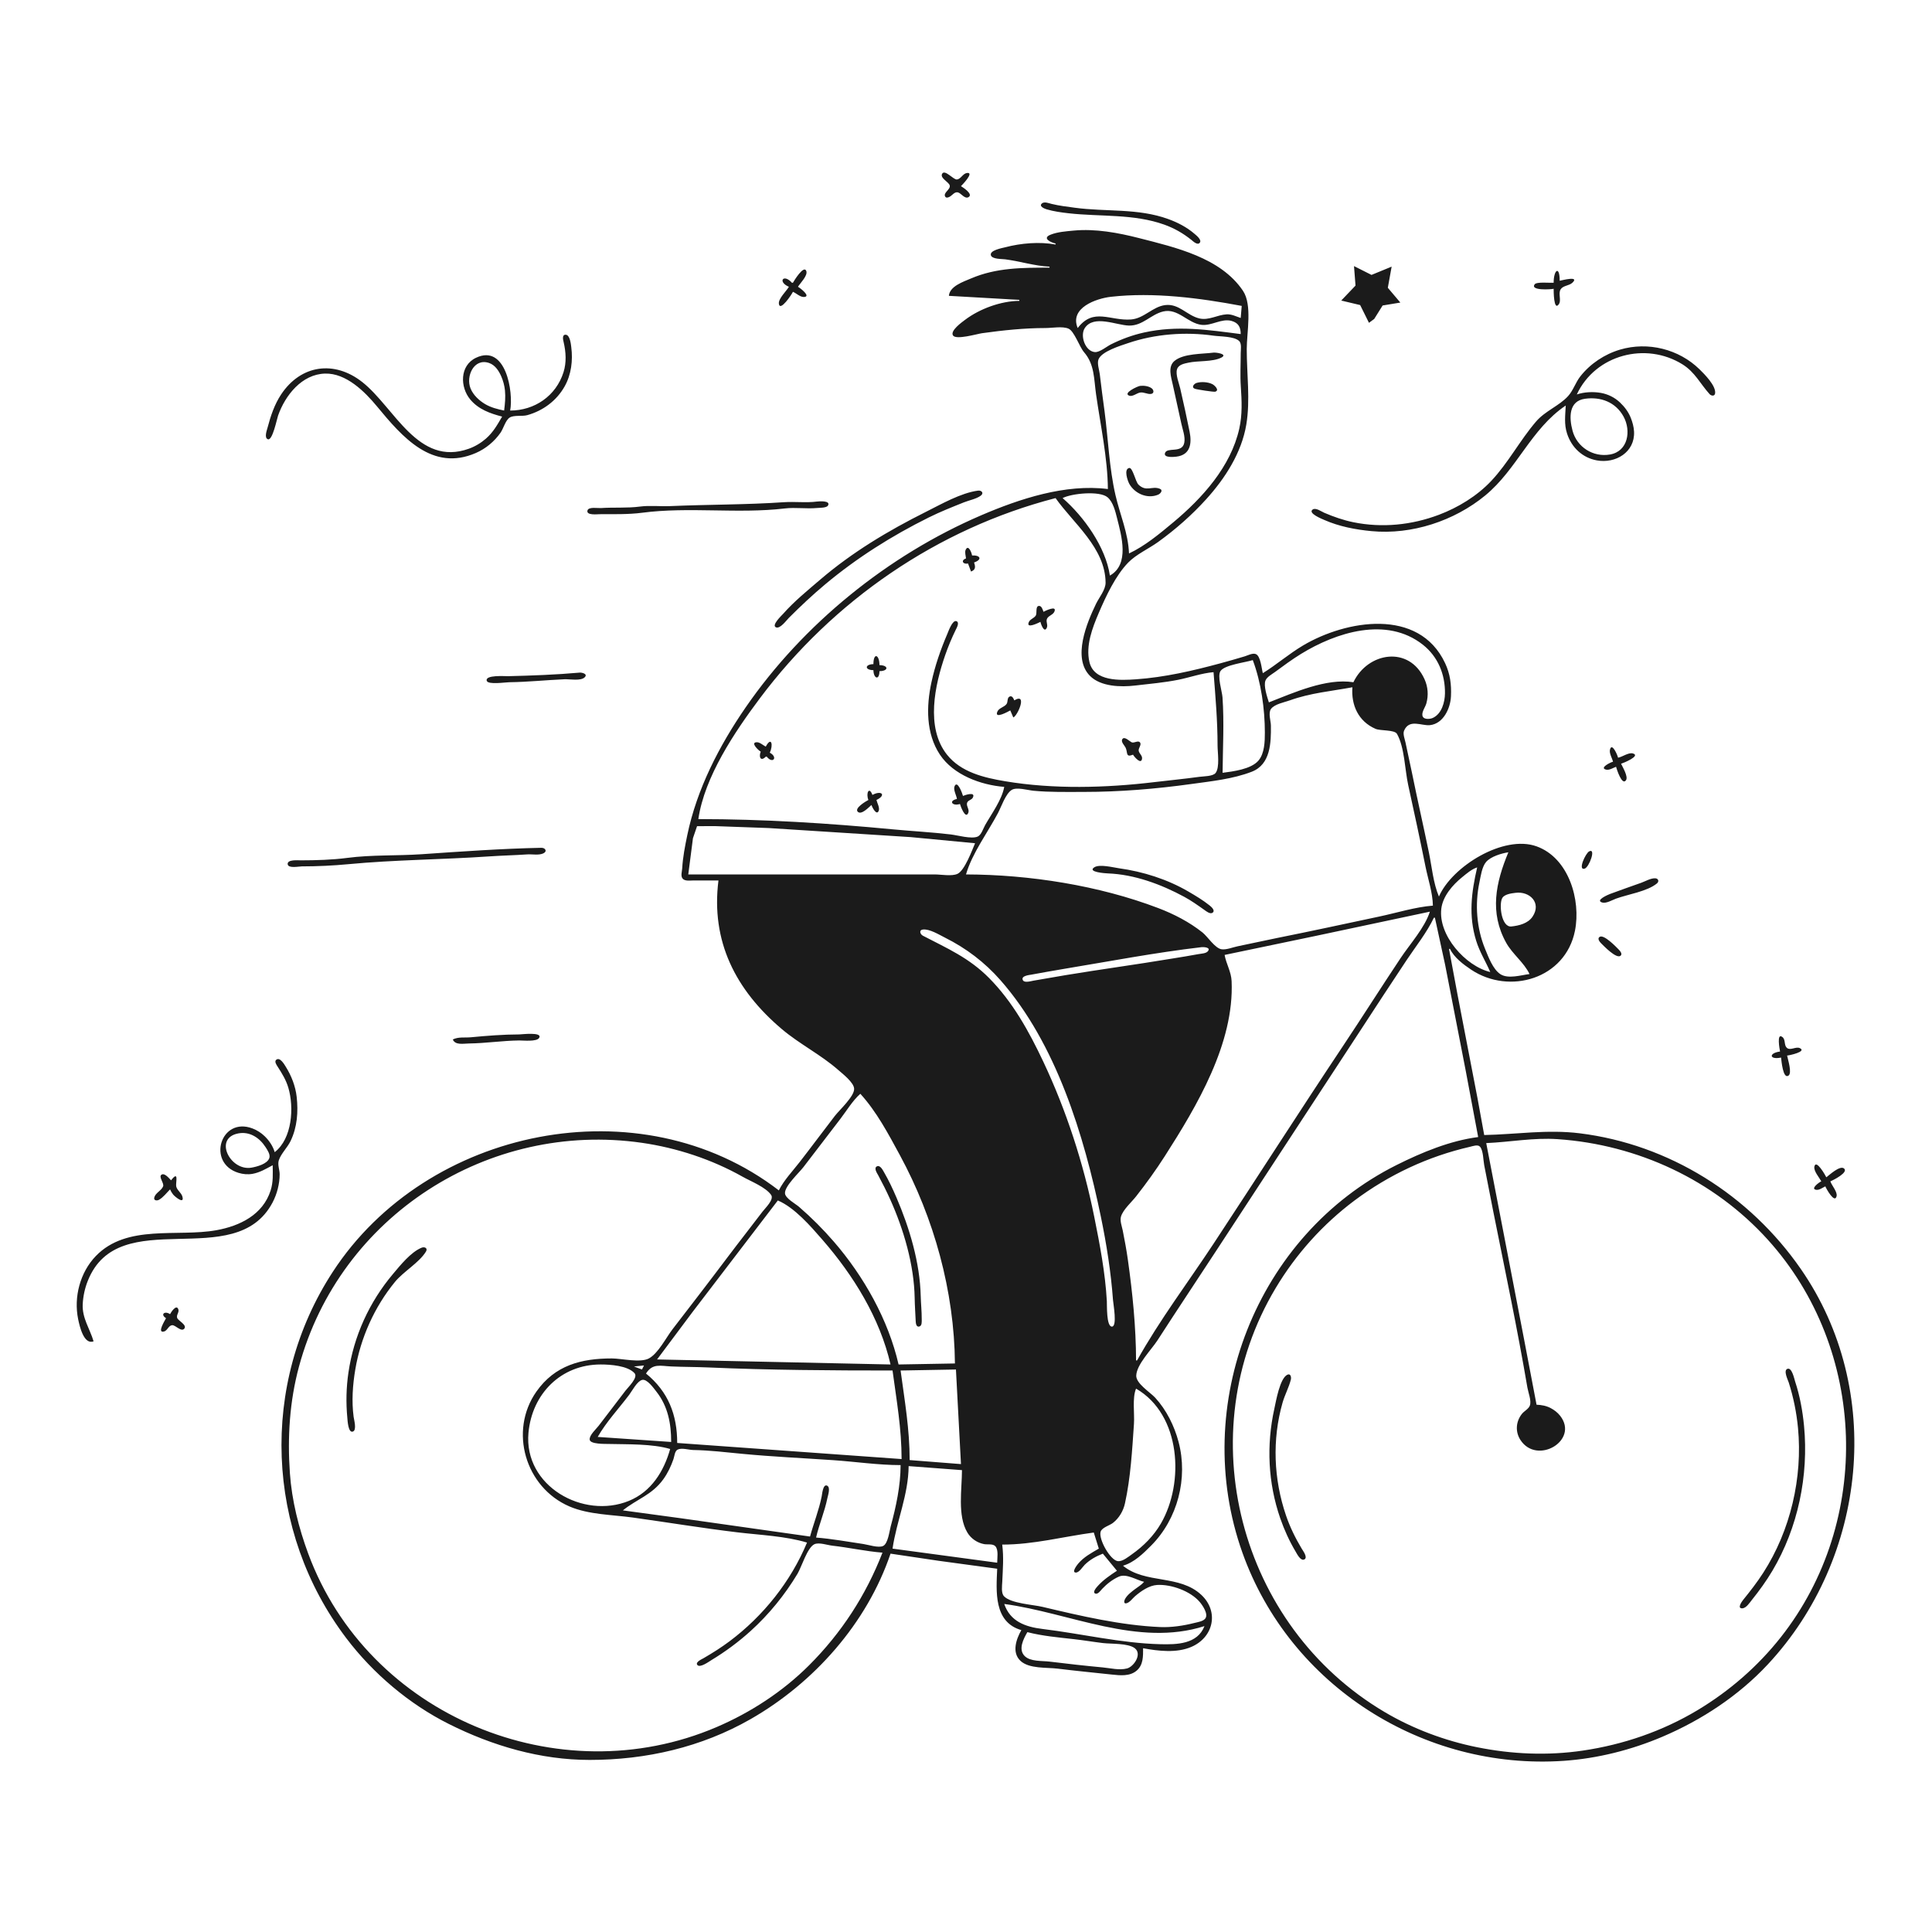 

<svg
   version="1.1"
   id="svg1974"
   width="1920"
   height="1920"
   viewBox="0 0 1920 1920"
   xmlns="http://www.w3.org/2000/svg"
  >
  <defs
     id="defs1978" />
  <g
     id="g1980">
    <path
       style="fill:#1b1b1b;stroke:none"
       d="m 955,185 c 1.17,-1.171 13.791,-14.131 5.926,-13.079 -4.099,0.548 -5.878,5.899 -9.926,6.449 -3.366,0.456 -11.997,-10.327 -14.673,-5.747 -2.507,4.291 6.477,8.144 7.466,11.547 1.205,4.146 -6.782,7.253 -4.466,11.207 1.034,1.765 3.387,0.774 4.688,0.002 2.47,-1.465 4.721,-4.989 7.985,-4.176 3.195,0.796 6.81,6.95 10.573,4.661 C 967.43,192.909 957.021,186.265 955,185 m 80.62,17.038 c -3.69,2.865 2.35,5.344 4.38,5.947 7.1,2.104 14.67,3.141 22,3.965 31.64,3.554 64.49,0.362 95,11.268 10.07,3.6 18.64,8.537 27,15.202 1.72,1.375 5.94,5.559 8.25,2.918 2.52,-2.888 -3.46,-7.49 -5.25,-9.038 -7.57,-6.525 -16.65,-11.211 -26,-14.605 -30.29,-10.993 -61.81,-7.026 -93,-11.271 -7.74,-1.054 -15.39,-1.934 -23,-3.798 -2.56,-0.629 -6.97,-2.457 -9.38,-0.588 M 1049,242 v 1 c -15.89,-2.951 -34.43,-1.365 -50,2.734 -3.078,0.811 -15.815,2.953 -14.248,8.007 1.216,3.925 10.999,3.554 14.248,3.977 14.52,1.891 29.46,6.648 44,7.282 v 1 c -26.81,0 -52.852,-0.041 -78,10.72 -7.698,3.294 -21.265,7.731 -22,17.28 l 70,4 v 1 c -18.352,0.152 -39.425,7.864 -54,18.9 -3.023,2.289 -15.004,10.783 -11.914,15.497 3.042,4.638 23.993,-1.581 28.914,-2.267 20.772,-2.894 42.04,-5.13 63,-5.13 6.48,0 16.85,-1.976 22.86,0.603 5.75,2.472 10.93,18.208 15.43,23.397 10.58,12.192 9.76,26.481 11.98,42 4.36,30.511 11.48,63.202 11.73,94 -42.2,-5.334 -87.69,9.697 -126,26.15 -92.474,39.714 -176.835,107.948 -233.974,190.85 -26.314,38.178 -48.554,81.28 -58.023,127 -2.25,10.865 -4.422,21.908 -5.039,33 -0.173,3.111 -1.858,7.848 0.643,10.397 2.391,2.436 7.318,1.603 10.393,1.603 h 25 c -7.64,60.406 16.943,108.782 63,147.73 17.677,14.94 38.639,25.33 56,40.56 4.336,3.8 15.58,12.46 15.833,18.71 0.307,7.55 -14.671,21.15 -19.182,27 -11.768,15.27 -23.237,30.78 -35.075,46 -6.904,8.88 -15.559,17.93 -20.576,28 -137.927,-106.02 -349.982,-62.25 -443.305,81 -72.808,111.76 -66.96,257.82 13.435,364 26.552,35.07 62.488,65.51 101.87,85.25 43.485,21.8 91.044,35.75 140,35.75 56.023,0 111.057,-12.57 160,-40.58 62.873,-35.98 115.59,-95.22 139,-164.42 l 48,7.13 58,7.87 c -0.966,22.5 -3.625,53.02 24,61 -5.11,8.97 -9.76,22.29 -0.79,30.61 8.57,7.94 25.89,6.33 36.79,7.67 17.97,2.21 36,3.96 54,5.89 8.24,0.88 17.84,1.93 24.67,-3.96 6.61,-5.7 6.33,-14.28 6.33,-22.21 15.25,2.83 33.33,4.99 48,-1.34 21.96,-9.48 27.64,-34.91 9.99,-51.57 -21.81,-20.58 -55.58,-10.68 -77.99,-29.09 11.1,-3.2 20.05,-12.02 28,-20 26.39,-26.51 36.81,-66.91 27.27,-103 -4.22,-15.93 -12.07,-31.84 -23.27,-44 -5,-5.42 -19.14,-14.09 -18.81,-22 0.47,-11.13 15.23,-25.86 21.12,-35 19.21,-29.82 38.95,-59.29 58.35,-89 47.47,-72.72 95.21,-145.28 142.68,-218 15.48,-23.71 30.95,-47.441 46.66,-71 9.01,-13.512 20.06,-27.334 27,-42 h 1 l 10.2,47 20.6,106 12.2,65 c -27.97,3.61 -55.97,15.24 -81,27.75 -139.65,69.83 -205.39,239.05 -153.31,385.25 47.21,132.51 180.14,216.44 319.31,206.91 33.54,-2.3 67.1,-10.77 98,-23.91 39.1,-16.63 75.84,-40.8 104.91,-72 98.57,-105.82 116.25,-272.49 32.65,-393 -50.86,-73.33 -130.65,-123.65 -219.56,-134.72 -32.46,-4.03 -62.81,1.06 -95,1.72 l -6.75,-37 -19.86,-103 -8.39,-45 h 1 c 3.97,8.51 13.32,15.519 21,20.645 38.09,25.406 93.68,9.121 103.19,-38.645 6.09,-30.568 -6.16,-72.418 -38.19,-83.91 -32.86,-11.79 -84.17,20.178 -97,49.91 -5.66,-13.335 -7.07,-29.814 -10,-44 -5.46,-26.361 -11.44,-52.619 -16.8,-79 -2.04,-10.018 -4.36,-19.982 -6.4,-30 -0.66,-3.271 -2.83,-8.559 -1.47,-11.787 5.11,-12.139 17.38,-4.695 25.67,-5.553 13.37,-1.384 20.42,-16.68 20.96,-28.66 0.53,-11.77 -0.79,-22.242 -5.85,-33 -26.08,-55.469 -98.65,-42.723 -141.11,-17.548 -13.99,8.294 -26.26,18.992 -40,27.548 -1.26,-4.474 -2.18,-17.474 -7.23,-19.073 -3.27,-1.036 -7.69,1.424 -10.77,2.353 -7.97,2.402 -15.96,4.695 -24,6.871 -27.53,7.456 -55.51,13.941 -84,15.938 -15.47,1.085 -41.7,2.469 -46.32,-17.089 -3.87,-16.404 2.93,-34.094 9.32,-49 7.06,-16.464 16.6,-36.935 29.18,-49.896 8,-8.234 20.47,-13.776 29.82,-20.528 17.28,-12.479 33.52,-26.757 47.83,-42.576 18.74,-20.725 35.03,-46.023 39.73,-74 4.09,-24.311 0.44,-50.391 0.44,-75 0,-16.656 5.68,-43.971 -3.75,-58 -22.17,-32.987 -67.1,-43.12 -103.25,-52.37 -20.79,-5.321 -43.46,-9.511 -65,-7.46 -7.43,0.707 -16,1.295 -22.98,4.09 -8.8,3.524 0.37,7.772 4.98,8.74 m 334,23 -20,8.215 -17.4,-8.758 1.5,19.369 -14.18,14.871 18.8,4.482 8.75,17.645 5.21,-3.843 8.36,-13.378 17.61,-2.906 L 1379.2,285.985 1383,265 m -595,16 h -1 c -8.439,-9.465 -14.482,-0.879 -3,4 -2.423,4.253 -10.613,11.803 -9.967,16.847 1.084,8.453 13.019,-9.593 13.967,-11.847 3.297,1.386 7.184,5.255 10.851,5.147 7.804,-0.228 -4.016,-9.232 -5.851,-10.147 2.229,-3.611 9.946,-11.106 8.288,-15.663 C 798.946,262.901 789.115,278.998 788,281 m 756,0 c -3.64,0.288 -16.97,-1.163 -18.91,1.585 -4.59,6.479 16.41,5.009 18.91,4.415 0,1.897 0.01,22.152 4.98,15.573 3.12,-4.139 -0.83,-10.823 2.05,-15.154 2.46,-3.708 8.34,-3.425 11.52,-6.387 7.8,-7.271 -10.7,-2.35 -12.55,-2.032 0,-15.436 -6,-10.947 -6,2 m -310,23 -1,12 c -4.55,-1.515 -9.07,-3.9 -14,-3.62 -9.14,0.517 -17.69,6.236 -27,4.091 -12.32,-2.84 -20.29,-14.976 -34,-13.286 -12.58,1.551 -21.06,13.31 -34,14.297 -20.8,1.587 -37.25,-12.141 -53,8.518 -8.43,-20.09 18.53,-29.42 33,-31.05 42.47,-4.784 88.19,1.172 130,9.05 m -1,28 c -32.82,-4.238 -63.05,-8.854 -96,-1.576 -11.53,2.546 -22.46,6.551 -33,11.823 -4.14,2.071 -11.31,8.094 -16,7.65 -9.71,-0.918 -14.81,-16.397 -9.99,-23.803 8.92,-13.702 31.46,-2.82 43.99,-2.549 13.59,0.293 21.71,-11.094 34,-14.013 14.62,-3.471 24.32,11.645 38,13.284 10.18,1.218 20.03,-6.729 30,-3.869 6.94,1.99 8.98,6.406 9,13.053 m -726,76 c 3.439,-18.526 -4.366,-66.573 -34,-52.427 -16.286,7.774 -15.906,29.161 -5.671,41.423 8.193,9.817 19.736,13.908 31.671,17.004 -4.732,8.108 -8.805,15.483 -16,21.816 -4.89,4.303 -10.861,7.891 -17,10.094 -50.668,18.18 -73.912,-40.958 -106,-66.241 -27.596,-21.744 -60.938,-17.371 -80.644,12.331 -6.61,9.963 -10.456,21.513 -13.472,33 -0.682,2.599 -3.585,10.184 0.377,11.539 4.544,1.553 8.873,-20.087 10.084,-23.539 7.044,-20.083 23.575,-41.097 46.655,-41.741 21.003,-0.586 39.527,17.948 51.75,32.741 24.968,30.215 54.833,65.08 98.25,46.124 9.799,-4.278 18.316,-11.39 24.43,-20.124 2.839,-4.055 4.901,-12.27 8.988,-14.972 4.214,-2.786 12.558,-1.047 17.582,-2.456 15.645,-4.389 29.062,-14.271 37.124,-28.572 6.59,-11.689 8.308,-25.789 6.587,-39 -0.402,-3.086 -1.269,-12.364 -5.696,-12.364 -3.739,0 -2.366,5.28 -1.884,7.364 2.291,9.905 2.965,20.169 -0.16,30 -7.468,23.498 -28.762,37.997 -52.971,38 m 615,142 c -0.89,-20.658 -8.94,-38.369 -13.47,-58 -6.18,-26.773 -7.26,-55.742 -10.81,-83 -1.61,-12.329 -3.38,-24.644 -4.77,-37 -0.47,-4.192 -2.84,-10.748 -1.31,-14.79 3.04,-8.013 21.92,-13.672 29.36,-16.207 26.84,-9.142 56.97,-11.437 85,-7.424 6.57,0.941 20.39,0.518 25.4,5.278 2.75,2.613 1.6,8.726 1.6,12.143 0,10.931 -0.66,22.095 0.09,33 0.97,14.186 1.62,27.973 -1.52,42 -8.45,37.785 -36.71,68.987 -65.57,93.08 -13.39,11.179 -28.11,23.493 -44,30.92 m 434,-147 c -0.42,9.753 -1.79,18.434 1.36,28 4.52,13.73 15.2,23.932 29.64,26.536 18.49,3.332 37.83,-8.065 36.9,-28.536 -0.22,-4.727 -1.58,-9.637 -3.35,-14 -2.37,-5.815 -6.03,-10.639 -10.55,-14.957 -5.22,-4.978 -11.89,-8.297 -19,-9.579 -7.63,-1.375 -16.68,-0.943 -24,1.536 18.55,-39.681 68.66,-52.536 105,-29.934 12.44,7.738 17.68,19.337 26.96,29.601 1.69,1.861 5.14,2.354 5.51,-0.896 0.86,-7.515 -10.68,-19.021 -15.48,-23.732 -20.56,-20.145 -51.4,-27.767 -78.99,-19.6 -15.38,4.554 -29.55,13.952 -39.48,26.561 -4.7,5.963 -7.13,14.106 -12.16,19.61 -8.97,9.827 -22.8,14.731 -31.93,25.39 -16.06,18.748 -27.54,40.981 -44.52,58.996 -14.06,14.917 -32.83,26.375 -51.91,33.579 -27.14,10.242 -56.52,13.228 -85,7.421 -10.02,-2.043 -19.61,-5.405 -29,-9.423 -2.74,-1.174 -8.37,-5.287 -11.38,-3.293 -5.52,3.66 9.43,9.548 11.38,10.411 14.77,6.533 31.01,9.618 47,11.139 39.94,3.801 82.24,-10.123 113,-35.445 31.64,-26.05 45.43,-66.059 80,-89.385 m -350,-52.576 c -11.14,1.463 -29.74,0.726 -38.79,8.225 -6.9,5.727 -3.4,15.993 -1.79,23.351 2.86,13.001 5.79,25.984 8.58,39 1.25,5.834 4.07,12.986 2.91,18.996 -2.11,10.912 -17.12,3.915 -19.16,10.263 -1.58,4.926 8.9,3.843 11.25,3.557 14.16,-1.724 15.5,-13.289 13.2,-24.816 -2.87,-14.37 -6.04,-28.718 -9.32,-43 -1.19,-5.168 -4.81,-13.779 -3.19,-18.981 1.48,-4.735 7.13,-5.671 11.31,-6.595 9.54,-2.108 24.13,-0.652 32.68,-5.023 7.01,-3.586 -5.36,-5.281 -7.68,-4.977 M 501,408 c -6.533,-1.348 -13.225,-3.012 -19,-6.478 -5.967,-3.582 -11.729,-8.963 -14.387,-15.522 -4.832,-11.929 3.279,-30.409 18.387,-25.297 6.006,2.032 9.71,7.768 12.124,13.297 1.92,4.396 3.227,9.221 3.705,14 0.67,6.69 0.008,13.377 -0.829,20 m 688.06,-27.427 c -2.37,0.744 -5.42,4.254 -1.74,5.735 1.87,0.751 18.95,3.387 20.36,2.945 4.65,-1.457 -0.79,-6.414 -2.7,-7.414 -4.32,-2.259 -11.24,-2.737 -15.92,-1.266 m -56.06,2.906 c -2.41,0.282 -17.71,7.365 -10.66,9.785 3.24,1.113 7.46,-2.634 10.66,-3.162 3.82,-0.631 7.21,1.844 10.85,1.371 3.25,-0.422 2.89,-3.79 0.83,-5.465 -2.93,-2.375 -8.07,-2.951 -11.68,-2.529 m 442,12.821 c 15.79,-2.256 30.62,3.317 38.48,17.7 7.63,13.942 4.65,34.487 -13.48,37.671 -16.75,2.942 -32.87,-7.35 -37.24,-23.671 -3.53,-13.162 -3.76,-29.414 12.24,-31.7 m -452.78,68.76 c -5.79,1.08 -1.47,13.1 0.15,15.94 5.48,9.626 17.96,15.059 28.57,10.597 2.2,-0.924 5.36,-4.411 1.62,-5.901 -7.68,-3.057 -13.41,3.495 -21.23,-4.164 -2.84,-2.786 -5.71,-17.106 -9.11,-16.472 m -150.239,22.516 c -17.13,2.247 -36.69,13.531 -51.981,21.177 -37.385,18.693 -73.138,40.097 -105,67.378 -12.492,10.696 -25.825,21.523 -36.714,33.869 -1.502,1.702 -12.195,11.651 -6.949,13.503 4.117,1.454 10.212,-7.052 12.663,-9.503 11.59,-11.59 23.42,-22.727 36,-33.246 31.546,-26.38 66.214,-48.244 103,-66.506 11.366,-5.643 23.225,-10.338 35,-15.048 5.107,-2.043 12.264,-3.343 16.677,-6.616 3.43,-2.543 0.799,-5.466 -2.696,-5.008 M 1103,572 c -4.18,-28.328 -25.9,-58.752 -47,-77 8.69,-4.618 36.95,-7.592 44.81,-0.686 5.45,4.785 7.62,13.927 9.32,20.686 4.36,17.35 12.69,45.834 -7.13,57 m -54,-77 c 17.71,25.146 49.4,49.418 49.72,84 0.07,7.063 -6.46,14.804 -9.46,21 -9.01,18.61 -23.88,53.771 -6.05,71.699 10.71,10.765 30.71,11.248 44.79,9.587 14.43,-1.703 28.68,-2.87 43,-5.735 11.53,-2.306 23.3,-6.596 35,-7.551 1.94,24.547 4,48.297 4,73 0,6.674 2.39,21.768 -2.03,27.258 -2.67,3.319 -12.01,3.198 -15.97,3.742 -14.99,2.06 -30,3.491 -45,5.286 -48.1,5.752 -100.09,7.165 -148,-0.872 -21.077,-3.536 -43.922,-8.902 -57.88,-26.418 -21.475,-26.951 -12.049,-69.411 -1.776,-98.996 2.955,-8.509 6.458,-16.911 10.408,-25 0.903,-1.85 4.098,-7.316 0.814,-8.654 -4.006,-1.633 -8.048,10.106 -9.139,12.654 -6.631,15.496 -12.193,31.503 -15.765,48 -5.165,23.856 -5.611,50.892 8.443,72 13.428,20.167 40.569,30.143 63.895,32 -2.273,12.748 -12.623,26.766 -19,38 -1.842,3.246 -3.756,9.786 -7.39,11.382 -6.135,2.694 -19.974,-1.311 -26.61,-2.096 -19.254,-2.28 -38.704,-3.279 -58,-5.116 C 823.306,818.104 757.989,814 694,814 700.218,771.74 730.13,727.381 755.127,694 827.95,596.751 931.626,525.366 1049,495 m -237,3.424 c -10.931,1.435 -22.026,-0.086 -33,0.665 -37.548,2.572 -75.398,2.225 -113,3.872 -9.947,0.435 -20.111,-0.835 -30,0.463 -12.788,1.679 -26.118,0.604 -39,1.487 -2.92,0.199 -12.094,-1.466 -13.168,2.348 -1.443,5.124 9.683,3.752 12.168,3.74 13.517,-0.065 28.597,0.336 42,-1.423 46.734,-6.136 95.172,1.235 142,-4.29 10.585,-1.249 21.397,0.553 32,-0.456 2.48,-0.236 9.411,-10e-4 10.824,-2.414 3.018,-5.156 -8.869,-4.248 -10.824,-3.992 M 960,555 c -5.41,1.798 -3.105,6.162 2,5 l 3,8 c 4.622,-1.785 4.521,-4.671 3,-9 8.593,-3.039 6.111,-7.444 -2,-7 -0.205,-2.238 -3.612,-11.54 -6.358,-5.551 -1.072,2.339 0.163,6.077 0.358,8.551 m 74,63 c 0.31,2.049 3.79,11.806 6.36,5.677 1.28,-3.039 -1.45,-6.349 0.43,-9.298 1.74,-2.725 5.69,-3.434 7.03,-6.506 2.94,-6.724 -9.3,-0.704 -10.82,0.127 -0.71,-1.987 -1.84,-6.326 -4.79,-5.824 -3.36,0.572 -1.42,7.357 -2.9,9.614 -1.74,2.645 -5.66,3.516 -6.9,6.494 -3,7.151 9.99,0.463 11.59,-0.284 m 311,60 c -27,-4.298 -59.51,10.5 -84,20 -1.65,-5.214 -5.49,-16.462 -3.38,-21.7 1.46,-3.636 6.37,-6.196 9.38,-8.416 8.47,-6.245 17.03,-12.564 26,-18.073 34.81,-21.37 84.96,-37.538 121,-9.142 15.08,11.883 22.22,29.577 22,48.331 -0.11,8.871 -3.24,20.331 -12,24.424 -2.97,1.387 -9.92,2.002 -10.47,-2.649 -0.45,-3.776 3,-8.184 3.98,-11.775 2.21,-8.07 1.63,-16.349 -1.82,-24 -15.25,-33.787 -56.47,-26.879 -70.69,3 M 868,660 c -8.74,0.212 -8.795,5.896 0,6 0.099,8.368 5.886,10.586 6,1 9.189,-0.109 9.189,-5.891 0,-6 -0.008,-10.538 -5.991,-12.842 -6,-1 m 377,-4 c 8.26,21.905 12,48.691 12,72 0,8.877 -0.28,20.78 -6.39,27.895 -7.35,8.552 -24.98,10.732 -35.61,12.105 0.21,-25.047 1.64,-49.922 -0.09,-75 -0.41,-5.913 -5.48,-21.404 -1.88,-26.297 4.48,-6.083 24.72,-8.345 31.97,-10.703 m -669.004,12.444 c -23.397,2.089 -47.514,2.966 -70.996,3.541 -3.006,0.074 -23.297,-1.505 -21.248,4.64 1.34,4.022 18.444,1.416 22.248,1.371 18.307,-0.218 36.709,-2.156 55,-2.957 5.036,-0.22 16.263,2.007 20.149,-2.023 3.273,-3.395 -2.983,-4.766 -5.153,-4.572 M 1344,683 c -1.34,17.629 5.88,33.904 23,41.323 4.83,2.095 18.88,0.75 21.3,4.995 7.55,13.234 7.85,35.78 11.12,50.682 5.92,26.947 11.74,53.953 17.18,81 2.56,12.738 7.13,25.966 7.4,39 -17.63,1.403 -35.7,7.11 -53,10.789 -33.97,7.224 -67.94,14.598 -102,21.411 -13.03,2.605 -25.97,5.59 -39,8.2 -4.79,0.959 -11.03,3.626 -15.91,2.993 -6.61,-0.858 -13.92,-12.618 -19.09,-16.727 -13.11,-10.426 -28.39,-18.297 -44,-24.242 -59.03,-22.475 -127.94,-33.25 -191,-33.424 6.047,-20.993 21.579,-41.677 31.781,-61 3.295,-6.241 7.543,-19.133 13.609,-22.972 4.88,-3.092 16.1,0.278 21.61,0.802 16.6,1.58 33.33,1.17 50,1.17 35.75,0 71.57,-2.944 107,-7.87 19.79,-2.751 41.26,-4.92 60,-12.199 18.74,-7.275 19.2,-28.837 19,-45.931 -0.06,-4.589 -2.81,-12.303 0.03,-16.363 3.43,-4.92 13.61,-6.767 18.97,-8.687 20.47,-7.336 40.91,-9.035 62,-12.95 m -340,23 3,7 c 4.36,-1.683 14.36,-24.982 1,-17 -0.78,-1.766 -2.09,-5.038 -4.72,-3.744 -2.6,1.277 -1.47,5.261 -2.97,7.365 -2.275,3.19 -7.545,3.844 -9.134,7.569 -3.398,7.964 11.254,-0.317 12.824,-1.19 m 122,44 c 0.99,1.89 8.18,10.475 8.96,3.847 0.36,-3.02 -2.96,-5.01 -3.36,-7.847 -0.37,-2.565 3.12,-5.87 1.31,-8.199 -1.73,-2.227 -5.61,0.691 -7.91,0.017 -2.15,-0.63 -7.53,-6.732 -9.68,-3.195 -1.64,2.705 2.24,6.174 3.28,8.377 2.35,4.98 -0.22,10.017 7.4,7 m -365,-8 c -2.576,-1.306 -5.866,-4.418 -8.851,-4.368 -7.045,0.117 1.9,8.344 3.851,9.368 -2.126,5.144 -0.141,10.189 5,5 h 1 c 6.022,7.568 11.461,0.54 3,-4 3.581,-7.363 1.758,-16.732 -4,-6 m 842,15 c -2.23,0.399 -14.13,6.22 -6.76,7.88 3.03,0.681 7.02,-1.816 9.76,-2.88 0.6,2.183 5.89,19.189 9.88,13.377 2.44,-3.553 -3.3,-13.003 -4.88,-16.377 2.09,-0.598 19.85,-7.825 11.83,-10.212 -4.37,-1.302 -10.46,3.433 -14.83,4.212 -0.39,-2.261 -6.21,-15.935 -8.07,-7.847 -0.8,3.493 2.26,8.42 3.07,11.847 m -652,37 c -8.61,1.796 -4.707,7.418 3,5 0.449,1.894 5.549,15.859 8.304,8.677 1.229,-3.204 -1.97,-6.277 -1.322,-9.452 0.626,-3.063 4.604,-3.046 5.842,-5.624 2.984,-6.214 -8.003,-2.446 -9.824,-1.601 -0.439,-1.851 -5.492,-16.263 -8.354,-9.663 -1.486,3.426 1.822,9.114 2.354,12.663 m -88,1 c -2.324,1.187 -14.706,8.429 -10.338,11.928 3.718,2.978 10.883,-4.791 13.338,-6.928 0.529,1.776 5.173,11.23 7.293,5.663 1.126,-2.957 -1.598,-7.727 -2.293,-10.663 10.042,-4.739 5.148,-9.99 -4,-5 -3.302,-8.976 -6.682,-1.596 -4,5 m 106,43 c -2.946,7.038 -10.396,27.107 -17.39,30.397 C 945.928,871.069 935.225,869 929,869 H 875 684 l 4.651,-36 4.077,-11.972 L 711,821 l 53,1.911 141,9 64,6.089 m -431.019,4.533 c -39.609,0.813 -79.471,3.671 -118.981,6.378 -24.502,1.678 -49.647,0.467 -74,3.665 -14.785,1.941 -31.085,2.399 -46,2.424 -2.677,0.005 -13.931,-1.086 -13.079,3.981 0.714,4.245 11.096,2.021 14.079,2.019 15.069,-0.012 30.994,-0.742 46,-2.17 46.462,-4.422 93.432,-4.551 140,-7.741 12.653,-0.866 25.346,-1.133 38,-2 4.929,-0.337 11.232,1.096 15.851,-0.982 4.383,-1.971 2.104,-5.655 -1.87,-5.574 m 1041.299,3.553 c -3.56,1.819 -11.59,19.27 -4.5,17.163 4.56,-1.352 11.66,-20.819 4.5,-17.163 M 1499,847 c -12.54,30.109 -18.96,59.776 -2.14,90 6.23,11.194 17.9,19.77 23.14,31 -8.31,1.056 -21.23,5.111 -28.91,0.142 -7.45,-4.823 -11.98,-17.257 -15.23,-25.142 -8.45,-20.503 -10.22,-44.37 -5.65,-66 1.28,-6.062 2.49,-15.541 6.63,-20.366 4.64,-5.399 15.36,-8.63 22.16,-9.634 m -411.66,15.023 c -6.92,4.712 11.49,5.887 13.66,5.966 26.35,0.959 53.06,10.882 76,23.32 7.03,3.812 13.49,8.435 20,13.047 1.87,1.321 5.79,4.548 8.2,2.572 2.74,-2.254 -1.63,-5.904 -3.22,-7.179 -6.52,-5.211 -13.79,-9.539 -20.98,-13.737 -20.97,-12.242 -45.03,-19.809 -69,-23.142 -5.91,-0.822 -19.45,-4.402 -24.66,-0.847 M 1468,862 c -5.76,24.905 -8.73,47.969 -0.97,73 3.42,11.067 9.44,20.485 13.97,31 -24.5,-5.819 -51.88,-36.49 -48.64,-63 1.53,-12.454 11.31,-23.651 20.64,-31.195 4.63,-3.747 9.29,-7.913 15,-9.805 m 176.94,10.836 c -4.49,-0.184 -9.79,2.991 -13.94,4.472 -10.33,3.69 -20.73,7.274 -31,11.116 -1.47,0.55 -15.28,6.36 -7.68,8.509 3.95,1.118 10.05,-2.554 13.68,-3.88 11.72,-4.284 31.06,-7.139 40.66,-15.127 2.39,-1.982 1.41,-4.963 -1.72,-5.09 M 1506,887.289 c 14.32,-1.859 26.2,10.032 17.03,23.671 -4.55,6.763 -13.37,8.941 -21.03,9.749 -9.66,1.021 -12.37,-20.552 -9.4,-27.575 1.91,-4.494 9.17,-5.295 13.4,-5.845 M 1421,906 c -5.07,15.916 -19.73,32.089 -29,46 -19.45,29.179 -38.21,58.82 -57.67,88 -43.31,64.97 -85.35,130.81 -128.33,196 -25.23,38.26 -53.71,75.97 -76,116 h -1 c -0.09,-33.35 -3.48,-66.95 -8.13,-100 -1.37,-9.71 -3.15,-19.39 -5.07,-29 -0.83,-4.15 -3.04,-9.82 -1.77,-14 2.11,-6.98 10.48,-14.29 14.97,-20 10.07,-12.81 19.78,-26.27 28.56,-40 31.96,-49.93 69.13,-112.29 66.4,-174 -0.41,-9.319 -5.37,-17.081 -6.96,-26 L 1308,930.003 1421,906 m -503.852,17.759 c 6.568,-0.82 16.184,5.167 21.852,7.994 21.128,10.537 39.536,24.503 55.155,42.247 55.465,63 83.115,154.2 99.845,235 5.65,27.28 10.05,55.22 12.09,83 0.28,3.83 4.41,26.36 -1.09,26.36 -5.62,0 -4.81,-21.27 -5.04,-25.36 -1.56,-28.11 -7.01,-56.44 -12.56,-84 -10.63,-52.82 -27.62,-105.27 -50.62,-154 -14.09,-29.86 -30.34,-59.309 -53.784,-83 -19.961,-20.169 -41.481,-29.424 -65.848,-42.108 -2.67,-1.39 -4.168,-5.612 0,-6.133 m 672.472,7.327 c -2.51,1.748 0.14,4.926 1.53,6.324 2.76,2.78 15,15.483 19.2,12.507 2.39,-1.688 -0.28,-4.827 -1.58,-6.163 -2.74,-2.823 -14.97,-15.569 -19.15,-12.668 M 1194,941.287 c 2.08,-0.242 9.79,0.088 6.29,4.133 -1.92,2.216 -6.6,2.262 -9.29,2.777 -8.96,1.717 -18,3.057 -27,4.556 -34.94,5.822 -70.05,10.539 -105,16.327 -10.68,1.769 -21.33,3.717 -32,5.506 -2.53,0.425 -9.34,2.64 -10.65,-0.853 -1.52,-4.032 6.42,-4.751 8.65,-5.157 10.66,-1.944 21.31,-3.886 32,-5.656 45.39,-7.518 91.32,-16.309 137,-21.633 M 450,1033 c 2.381,5.92 10.582,4.06 16,4 16.66,-0.2 33.342,-2.8 50,-3 4.005,-0.04 17.466,1.45 19.824,-2.58 3.581,-6.13 -17.47,-3.42 -19.824,-3.42 -15.85,0.03 -32.223,1.33 -48,2.83 -6.245,0.59 -12.183,-0.63 -18,2.17 m 1319,12 c -11.51,1.49 -10.81,8.43 1,6 0.36,2.8 1.88,21.85 7.41,17.91 3.73,-2.65 -0.69,-16.06 -1.41,-19.91 2.08,-0.09 19.91,-3.92 12.66,-7.38 -3.91,-1.87 -9.49,2.78 -12.92,-0.31 -2.95,-2.66 -1.11,-7.99 -4.28,-10.6 -6.19,-5.08 -2.82,12.39 -2.46,14.29 M 273,1145 c -1.773,-6.03 -5.524,-11.55 -10.04,-15.91 -3.41,-3.29 -7.529,-5.93 -11.96,-7.62 -31.684,-12.12 -45.925,34.3 -14,44.09 4.538,1.39 9.314,1.82 14,0.98 7.348,-1.33 13.519,-5.09 20,-8.54 0.072,8.68 0.664,16.53 -2.029,25 -7.709,24.26 -30.626,35.37 -53.971,39.58 -38.916,7.01 -88.842,-6.34 -119.711,25.59 -15.717,16.26 -22.154,40.87 -17.623,62.83 1.442,6.99 5.63,25.67 15.334,22 -3.712,-12.62 -11.511,-23.01 -10.791,-37 0.405,-7.87 2.099,-15.69 4.995,-23 30.912,-78.03 146.399,-7.33 183.676,-78 4.41,-8.36 7.041,-18.52 7.041,-28 0,-4.47 -2.274,-9.63 -0.813,-14 2.198,-6.57 8.527,-12.57 11.634,-19 6.646,-13.76 7.762,-29.07 6.091,-44 -1.191,-10.65 -5.254,-20.94 -10.899,-30 -1.425,-2.29 -5.623,-9.6 -9.287,-6.91 -2.333,1.7 0.201,5.27 1.257,6.91 4.362,6.76 8.347,13.2 10.657,21 5.758,19.45 3.915,50.5 -13.561,64 m 582,-58 c 16.144,17.69 27.966,40.08 39.309,61 33.919,62.57 54.098,135.32 54.691,207 l -56,1 c -10.185,-44.43 -34.647,-87.75 -64.282,-122 -10.75,-12.42 -22.295,-23.97 -34.718,-34.72 -3.465,-3 -13.52,-8.38 -13.883,-13.32 -0.518,-7.07 14.014,-20.49 18.232,-25.96 12.299,-15.96 24.543,-31.98 36.767,-48 6.287,-8.24 12.125,-18.11 19.884,-25 m -618,39.33 c 11.316,-2.04 20.969,4.43 26.91,13.67 1.804,2.81 4.979,7.38 3.734,10.91 -2.073,5.86 -12.27,8.51 -17.644,9.47 -21.19,3.79 -38.197,-29.5 -13,-34.05 M 802,1533 c -16.105,38.73 -43.499,73.02 -77,98.1 -8.26,6.19 -17.075,11.74 -26,16.9 -1.64,0.95 -8.064,3.7 -6.079,6.51 2.5,3.54 11.701,-3.28 14.079,-4.71 13.876,-8.38 26.977,-18.1 39,-28.97 18.152,-16.42 33.965,-35.85 46.551,-56.83 4.022,-6.7 9.766,-26.17 16.839,-29.39 4.507,-2.05 12.837,0.9 17.61,1.44 16.69,1.88 33.261,5.63 50,6.95 -16.46,42.44 -40.812,79.82 -73,112 -26.094,26.08 -58.143,46.93 -92,61.42 -156.726,67.07 -346.037,-11.13 -405.681,-172.42 -9.419,-25.47 -16.325,-52.83 -18.229,-80 -2.502,-35.69 -0.324,-71.3 9.061,-106 40.527,-149.82 188.489,-244.24 340.849,-222.27 34.578,4.98 69.546,16.49 100,33.69 8.18,4.63 22.881,10.27 28.339,18.1 3.183,4.57 -5.876,13.06 -8.469,16.48 -11.408,15.07 -23.144,29.89 -34.497,45 -18.136,24.14 -36.593,48.08 -55.024,72 -6.35,8.24 -14.227,24 -23.439,28.97 -8.629,4.66 -27.165,0.03 -36.91,0.03 -30.243,0 -56.5,6.7 -74.958,33 -27.474,39.15 -11.014,95.24 32.958,114.13 19.089,8.2 42.554,8.15 63,11 34.648,4.83 69.266,10.55 104,14.71 22.199,2.67 47.631,3.67 69,10.16 m 725,-137 -12.39,-65 -37.61,-195 c 23.82,-1.02 46.91,-5.56 71,-3.91 79.47,5.44 155.18,40.59 208.83,99.91 98.73,109.16 103.93,279.59 12.96,395 -22.88,29.03 -51.09,53.53 -82.79,72.55 -34.87,20.92 -73.82,34.26 -114,40.18 -34.97,5.15 -70.37,3.64 -105,-3.33 -32.15,-6.47 -63.76,-18.3 -92,-35 -144.74,-85.64 -194.8,-276.78 -108.2,-421.4 20.17,-33.69 46.76,-63.33 78.2,-86.87 34.26,-25.66 73.27,-43.92 115,-53.48 2.67,-0.61 7.66,-2.54 9.84,-0.03 3.29,3.81 3.19,13.52 4.16,18.38 3.06,15.32 5.94,30.68 9,46 11.63,58.18 23.97,116.51 33.92,175 0.83,4.88 4.19,13.05 2.44,17.82 -1.26,3.41 -5.59,5.44 -7.83,8.22 -6.09,7.54 -6.86,17.78 -1.56,25.96 16.47,25.39 58.64,0.48 39.5,-23.99 -2.54,-3.24 -5.84,-5.77 -9.47,-7.68 -4.36,-2.3 -9.12,-3.12 -14,-3.33 m 283,-222 c -1.98,0.77 -11.57,7.76 -4.77,8.46 2.91,0.3 6.25,-2.29 8.77,-3.46 0.77,2.09 9.27,17.52 11.17,9.83 1.08,-4.35 -4.85,-10.67 -6.17,-14.83 2.57,-0.97 18.81,-9.1 13.38,-12.92 -4.12,-2.89 -14.28,6.54 -17.38,8.92 -0.79,-1.69 -10.2,-18.47 -11.87,-10.68 -0.94,4.41 4.9,10.97 6.87,14.68 m -938.643,-14.82 c -3.214,1.71 0.349,6.84 1.413,8.82 4.252,7.92 8.235,15.79 11.924,24 13.397,29.8 23.753,65.11 24.303,98 0.127,7.63 0.685,15.35 1.022,23 0.09,2.04 0.547,6.27 3.722,5.25 2.716,-0.88 2.243,-5.07 2.258,-7.25 0.054,-7.74 -0.816,-15.3 -0.999,-23 -0.791,-33.26 -11.117,-67.65 -24.15,-98 -3.638,-8.47 -7.642,-17.02 -12.278,-25 -1.225,-2.11 -3.924,-7.58 -7.215,-5.82 M 169,1182 c 0.861,1.88 1.693,3.38 2.979,5.02 1.691,2.17 11.741,10.45 9.224,1.96 -1.119,-3.77 -5.279,-6.15 -6.09,-9.98 -0.723,-3.41 3.057,-16.6 -5.113,-6 -1.854,-1.83 -6.215,-7.51 -9.378,-5.67 -3.515,2.04 2.763,8.5 1.471,11.67 -1.756,4.31 -7.491,6.37 -8.747,10.94 -0.888,3.23 2.568,3.56 4.659,2.4 4.183,-2.33 7.636,-6.98 10.995,-10.34 m 716,174 -232,-5 35.127,-47 L 773,1193 c 16.62,7.04 32.648,25.63 44.282,39 30.787,35.38 57.114,77.75 67.718,124 M 418.985,1239.96 c -10.61,4.25 -21.209,17.52 -28.395,26.04 -23.64,28.02 -38.975,61.73 -44.318,98 -2.203,14.95 -2.538,29.97 -1.102,45 0.243,2.54 0.808,15.45 5.569,13.65 4.005,-1.5 1.091,-11.6 0.685,-14.65 -2.065,-15.54 -0.943,-31.57 1.657,-47 5.325,-31.6 19.082,-62.2 39.382,-87 8.524,-10.41 24.088,-19.14 30.825,-30.15 2.122,-3.47 -1.309,-5.09 -4.303,-3.89 M 169,1306 c -5.267,-3.63 -9.998,0.27 -4,4 -0.851,1.8 -9.371,15.14 -2.034,13.25 3.478,-0.9 4.467,-5.99 8.127,-6.28 3.334,-0.27 9.046,7.14 12.075,3.39 2.93,-3.64 -5.977,-7.78 -7.055,-10.53 -1.163,-2.97 2.102,-5.57 1.151,-8.51 -1.871,-5.77 -7.397,2.88 -8.264,4.68 m 497,134 c -6.237,22.14 -18.692,42.43 -41,51.55 -45.334,18.52 -104.607,-14.7 -99.829,-67.55 3.503,-38.75 32.212,-68 71.829,-68 9.36,0 26.724,1.13 33.573,8.65 3.901,4.28 -6.389,13.95 -8.947,17.35 -8.835,11.73 -17.891,23.29 -26.756,35 -2.448,3.23 -9.416,9.35 -8.837,13.77 0.603,4.61 15.377,4.12 18.967,4.22 18.817,0.49 42.977,-0.32 61,5.01 m -26,-83 -2,4 -8,-3 10,-1 m 247,5 c 4.018,29.84 9,57.66 9,88 l -223,-16 c 0,-27.96 -8.838,-50.95 -31,-69 6.534,-10.41 14.333,-7.51 25,-7.04 12.326,0.54 24.694,0.46 37,1 60.801,2.66 122.126,3.04 183,3.04 m 889.29,-1.65 c -4.22,1.59 0.52,11.01 1.37,13.65 4.64,14.54 7.72,29.8 9.17,45 4.72,49.56 -7.49,102.01 -34.52,144 -6.13,9.53 -12.91,18.21 -20.02,27 -1.15,1.42 -6.15,8.36 -1.06,8.36 4.09,0 7.53,-5.58 9.77,-8.36 7.42,-9.22 14.34,-18.82 20.4,-29 25.46,-42.8 36.15,-94.63 31.43,-144 -1.42,-14.84 -4.15,-29.83 -8.83,-44 -0.88,-2.67 -3.21,-14.35 -7.71,-12.65 M 950,1361 l 5,94 -51,-4 c 0,-30.61 -4.944,-58.88 -9,-89 l 55,-1 m 329.37,5.18 c -7.5,3.52 -11.31,26.4 -12.95,33.82 -8.01,36.28 -6.29,73.82 5.92,109 3.96,11.4 9.08,22.64 15.26,33 1.36,2.28 5.07,9.85 8.79,7.67 3.46,-2.03 -1.58,-8.65 -2.79,-10.67 -6.29,-10.51 -11.64,-21.38 -15.6,-33 -12.27,-36.04 -13.89,-75.31 -3.42,-112 2.22,-7.78 6.32,-15.21 8.26,-23 0.55,-2.24 -0.15,-6.38 -3.47,-4.82 M 667,1433 l -73,-5 c 8.535,-14.98 21.027,-28.23 31.373,-42 2.953,-3.93 7.709,-13.31 12.716,-14.65 4.892,-1.32 11.671,8.38 14.242,11.65 11.547,14.68 14.669,31.84 14.669,50 m 462,-53 c 44.87,25.94 48.11,93.69 24.72,134 -7.09,12.21 -17.22,22.47 -28.72,30.56 -3.55,2.5 -9.36,7.36 -13.99,6.91 -7.62,-0.74 -19.48,-21.96 -17.23,-29.26 1.3,-4.21 8.96,-6.2 12.22,-8.74 6.16,-4.81 10.31,-11.88 11.98,-19.47 5.63,-25.53 7.15,-52.99 8.93,-79 0.7,-10.23 -1.83,-25.66 2.09,-35 m -234,76 c -0.002,20.44 -4.526,41.35 -9.849,61 -1.268,4.68 -2.685,17.15 -7.57,19.38 -4.689,2.15 -14.597,-1.22 -19.581,-1.96 -15.57,-2.3 -31.312,-5.18 -47,-6.42 3.048,-13.17 8.487,-25.65 11.199,-39 0.571,-2.81 3.539,-11.1 -0.409,-12.65 -3.962,-1.56 -4.76,8.51 -5.19,10.65 -2.755,13.75 -7.929,26.55 -11.6,40 L 677,1508.87 619,1501 c 13.993,-11.3 28.925,-15.25 40.254,-31 4.392,-6.11 7.598,-12.91 10.05,-20 0.959,-2.77 1.204,-7.93 4.129,-9.4 4.049,-2.03 11.166,0.33 15.567,0.4 16.241,0.27 32.83,2.29 49,3.83 29.896,2.85 60.037,4.21 90,6.26 22.216,1.52 44.724,4.9 67,4.91 m 61,5 c 0,18.86 -4.699,45.14 5.353,62 3.582,6.01 9.783,10.24 16.647,11.53 3.285,0.62 8.642,-0.58 11.142,2.07 3.373,3.58 1.858,11.89 1.858,16.4 l -104,-14 c 4.089,-27.69 15.763,-53.32 16,-82 l 53,4 m 131,62 5,16 c -7.49,4.37 -14.86,8.24 -20.56,15 -0.87,1.03 -6.98,8.79 -2.21,8.79 3.29,0 6.68,-5.7 8.78,-7.75 5.25,-5.11 11.23,-8.41 17.99,-11.04 l 14,17 c -6.85,4.53 -13.33,8.86 -18.91,15 -1.03,1.14 -5.9,6.32 -2.64,7.65 2.65,1.09 5.39,-3.08 6.84,-4.62 4.67,-4.95 10.44,-9.48 16.71,-12.23 7.5,-3.28 17.4,3.46 25,5.2 -2.58,3.03 -5.84,4.84 -9,7.24 -3.58,2.71 -7.67,5.76 -9.91,9.76 -0.76,1.35 -1.8,4.84 1.08,4.37 3.35,-0.55 6.38,-4.98 8.83,-7.07 5.91,-5.06 13.96,-10.73 22,-11.19 14.07,-0.81 33.25,6.19 42.33,16.98 2.73,3.24 8.63,11.73 5.6,16.21 -2,2.97 -7.73,3.76 -10.93,4.57 -10.78,2.74 -22.86,4.57 -34,4.09 -39.07,-1.69 -79.03,-11.08 -117,-20.08 -9.46,-2.24 -31.52,-3.35 -38.258,-10.58 -2.961,-3.18 -1.878,-10.31 -1.703,-14.3 0.561,-12.8 1.578,-24.2 -0.039,-37 31.29,0 60.32,-7.87 91,-12 m 110,93 c -7.03,18.14 -27.68,18.39 -44,17.99 -38.75,-0.95 -78.51,-10.48 -117,-15.15 -17.01,-2.06 -32.07,-7.43 -38,-24.84 65.1,8.77 132.97,43.11 199,22 m -176,6 c 14.82,3.84 30.8,5.24 46,6.95 9.69,1.09 19.32,2.73 29,3.89 8.22,0.99 25.01,0.03 31.68,5.1 7.69,5.83 -0.92,18.42 -7.68,20.16 -7.71,1.98 -16.22,-0.3 -24,-1.03 -17.68,-1.64 -35.37,-3.62 -53,-5.79 -7.43,-0.91 -19.02,0.15 -24.72,-5.56 -6.62,-6.63 -1.1,-17.14 2.72,-23.72 z"
       id="path1984" />
  </g>
</svg>
